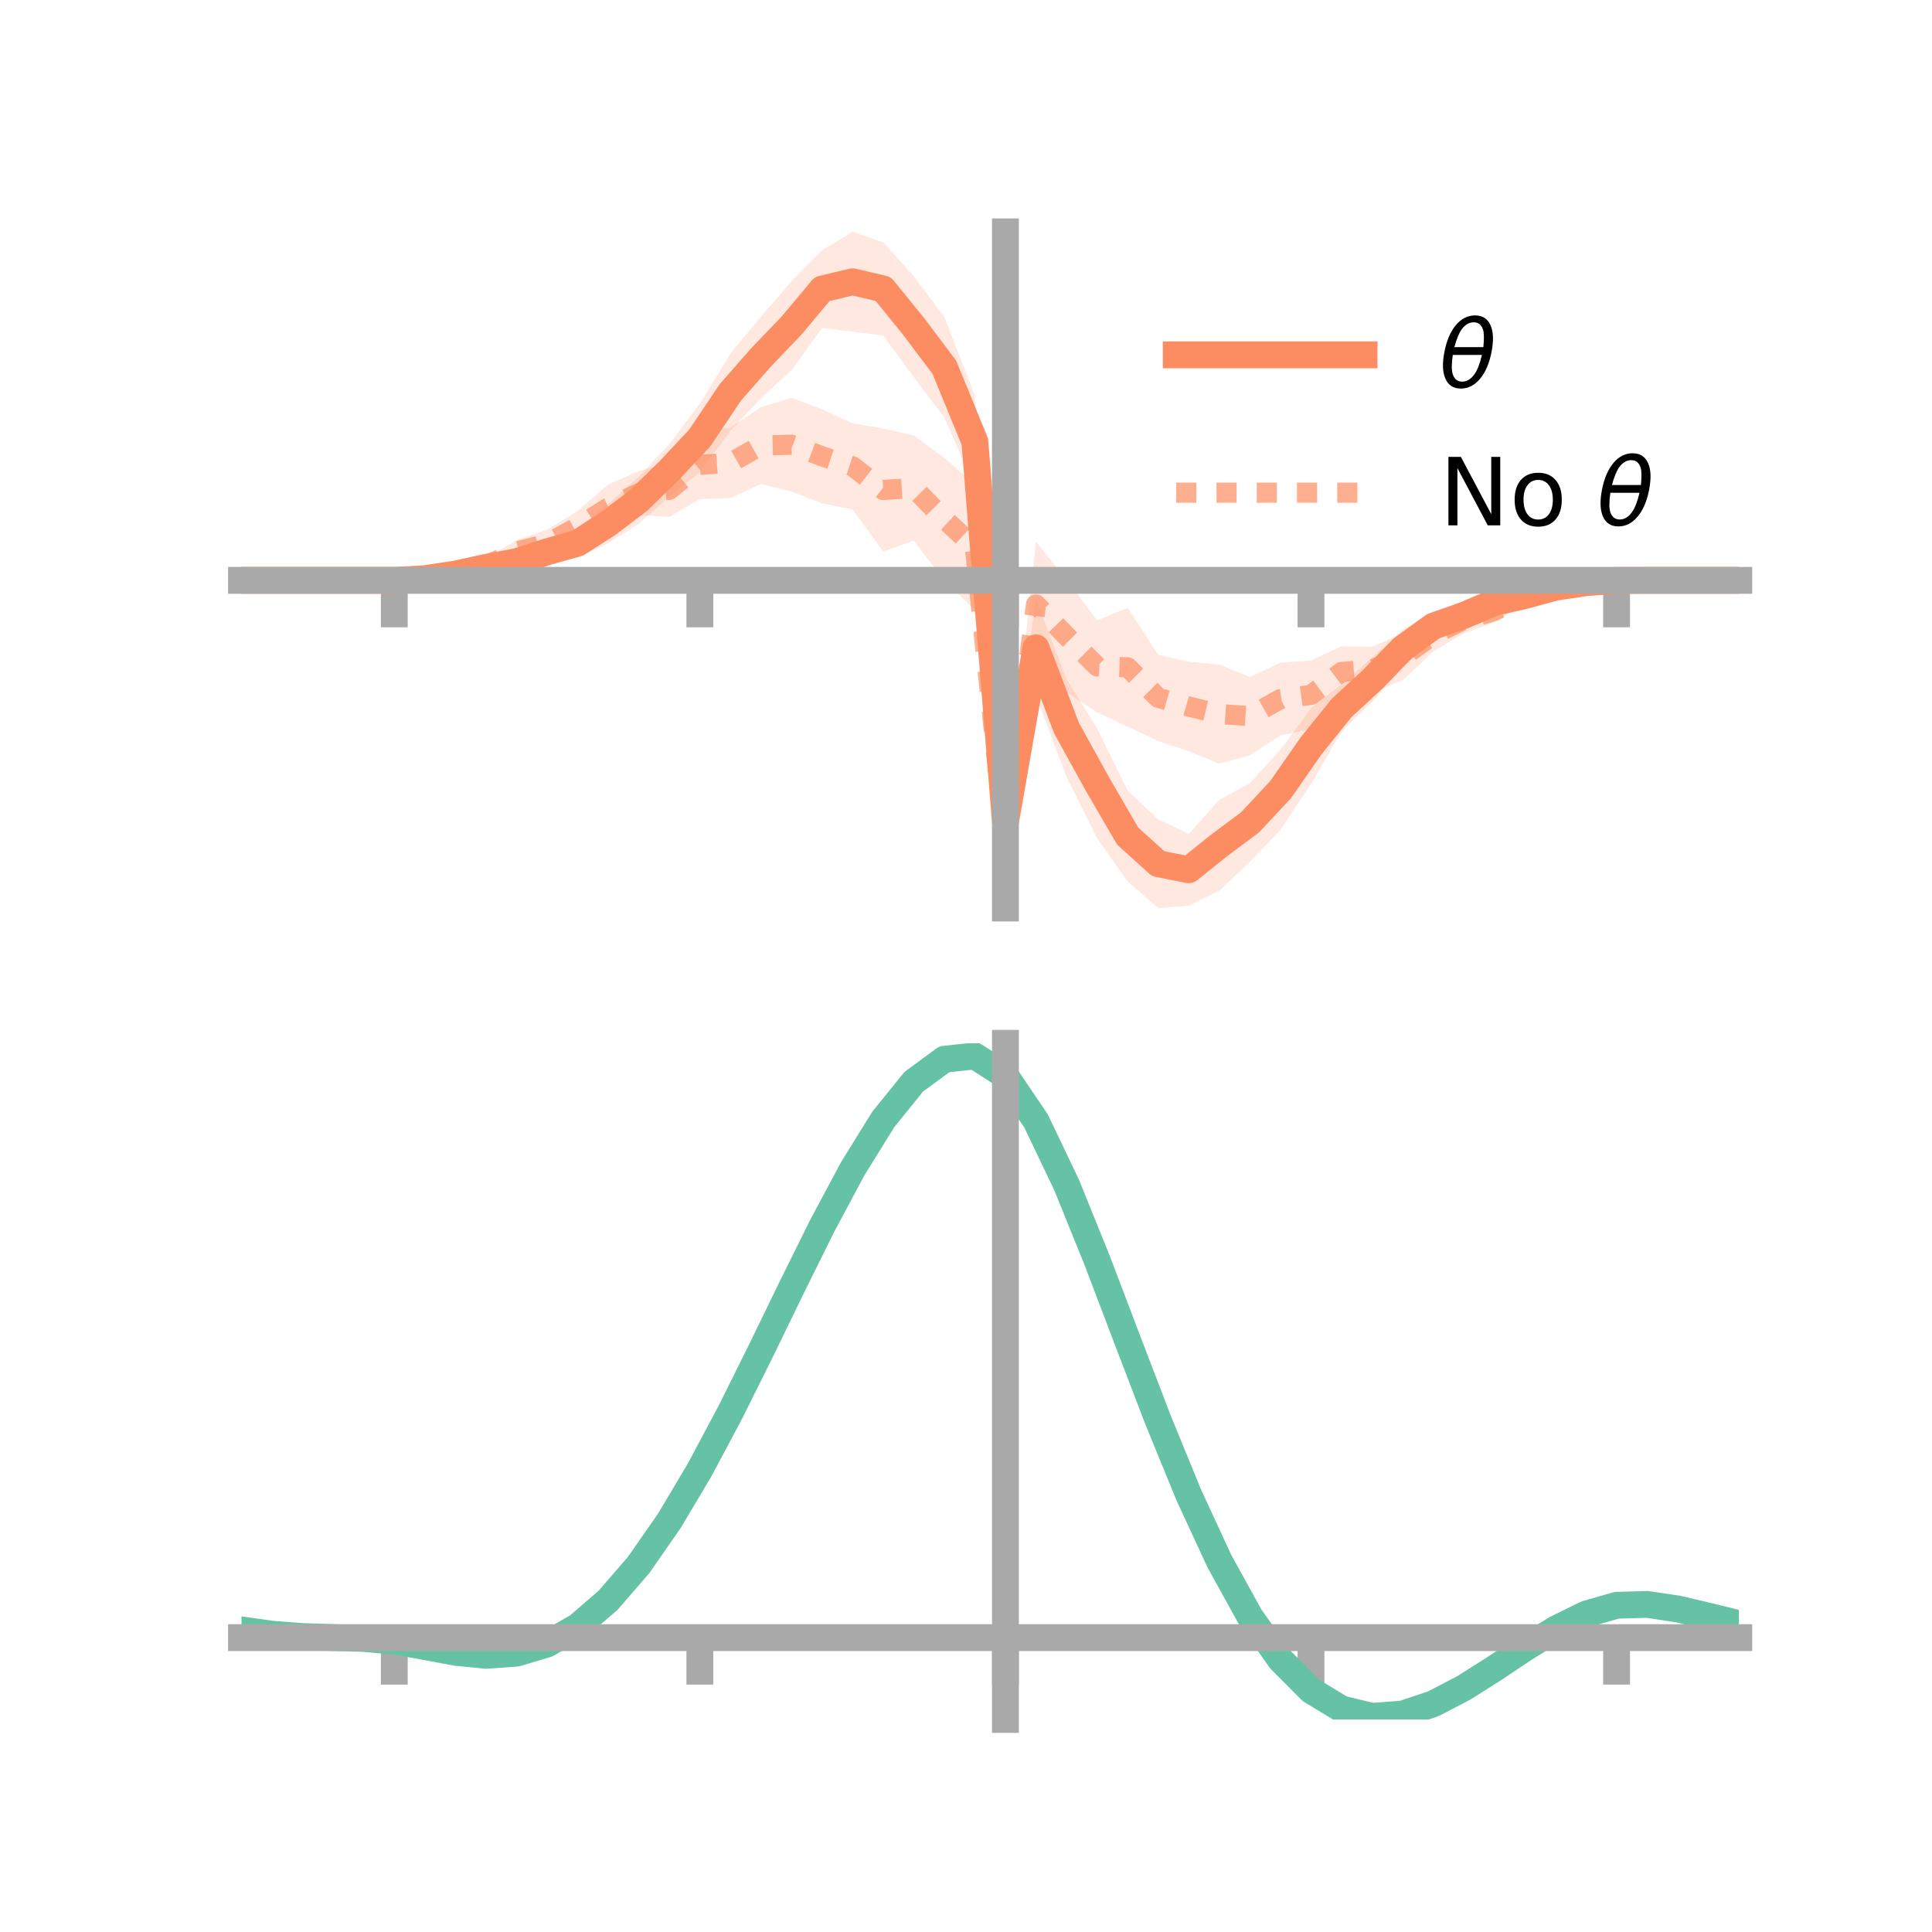 <?xml version="1.0" encoding="utf-8" standalone="no"?>
<!DOCTYPE svg PUBLIC "-//W3C//DTD SVG 1.1//EN"
  "http://www.w3.org/Graphics/SVG/1.1/DTD/svg11.dtd">
<!-- Created with matplotlib (https://matplotlib.org/) -->
<svg height="144pt" version="1.1" viewBox="0 0 144 144" width="144pt" xmlns="http://www.w3.org/2000/svg" xmlns:xlink="http://www.w3.org/1999/xlink">
 <defs>
  <style type="text/css">*{stroke-linecap:butt;stroke-linejoin:round;}</style>
 </defs>
 <g id="figure_1">
  <g id="patch_1">
   <path d="M 0 144 
L 144 144 
L 144 0 
L 0 0 
z
" style="fill:none;"/>
  </g>
  <g id="axes_1">
   <g id="patch_2">
    <path d="M 18 67.68 
L 129.6 67.68 
L 129.6 17.28 
L 18 17.28 
z
" style="fill:none;"/>
   </g>
   <g id="PolyCollection_1">
    <path clip-path="url(#p877cd74f82)" d="M 18 43.257 
L 18 43.257 
L 20.278 43.257 
L 22.555 43.257 
L 24.833 43.257 
L 27.11 43.257 
L 29.388 43.256 
L 31.665 43.021 
L 33.943 42.559 
L 36.22 41.852 
L 38.498 41.096 
L 40.776 40.17 
L 43.053 39.414 
L 45.331 37.564 
L 47.608 35.533 
L 49.886 33.102 
L 52.163 30.087 
L 54.441 26.354 
L 56.718 23.613 
L 58.996 20.956 
L 61.273 18.644 
L 63.551 17.28 
L 65.829 18.06 
L 68.106 20.584 
L 70.384 23.62 
L 72.661 29.486 
L 74.939 60.283 
L 77.216 44.681 
L 79.494 50.622 
L 81.771 54.306 
L 84.049 58.936 
L 86.327 61.07 
L 88.604 62.153 
L 90.882 59.622 
L 93.159 58.367 
L 95.437 55.887 
L 97.714 52.777 
L 99.992 51.008 
L 102.269 49.014 
L 104.547 46.94 
L 106.824 45.584 
L 109.102 44.912 
L 111.38 44.126 
L 113.657 43.918 
L 115.935 43.532 
L 118.212 43.32 
L 120.49 43.259 
L 122.767 43.257 
L 125.045 43.257 
L 127.322 43.257 
L 129.6 43.257 
L 129.6 43.257 
L 129.6 43.257 
L 127.322 43.257 
L 125.045 43.257 
L 122.767 43.257 
L 120.49 43.264 
L 118.212 43.539 
L 115.935 44 
L 113.657 44.858 
L 111.38 45.687 
L 109.102 46.819 
L 106.824 47.763 
L 104.547 49.724 
L 102.269 52.327 
L 99.992 54.529 
L 97.714 58.428 
L 95.437 61.853 
L 93.159 64.242 
L 90.882 66.378 
L 88.604 67.5 
L 86.327 67.68 
L 84.049 65.694 
L 81.771 62.482 
L 79.494 57.912 
L 77.216 51.883 
L 74.939 62.288 
L 72.661 36.352 
L 70.384 31.121 
L 68.106 28.102 
L 65.829 25.014 
L 63.551 24.721 
L 61.273 24.442 
L 58.996 27.585 
L 56.718 29.672 
L 54.441 32.122 
L 52.163 35.184 
L 49.886 37.029 
L 47.608 39.047 
L 45.331 40.477 
L 43.053 41.556 
L 40.776 42.087 
L 38.498 42.647 
L 36.22 42.728 
L 33.943 43.021 
L 31.665 43.245 
L 29.388 43.257 
L 27.11 43.257 
L 24.833 43.257 
L 22.555 43.257 
L 20.278 43.257 
L 18 43.257 
z
" style="fill:#fc8d62;fill-opacity:0.2;"/>
   </g>
   <g id="PolyCollection_2">
    <path clip-path="url(#p877cd74f82)" d="M 18 43.257 
L 18 43.257 
L 20.278 43.257 
L 22.555 43.257 
L 24.833 43.257 
L 27.11 43.257 
L 29.388 43.255 
L 31.665 43.01 
L 33.943 42.41 
L 36.22 41.613 
L 38.498 40.266 
L 40.776 39.481 
L 43.053 38.082 
L 45.331 36.113 
L 47.608 35.12 
L 49.886 34.491 
L 52.163 32.105 
L 54.441 31.866 
L 56.718 30.341 
L 58.996 29.654 
L 61.273 30.506 
L 63.551 31.554 
L 65.829 31.933 
L 68.106 32.457 
L 70.384 34.13 
L 72.661 36.125 
L 74.939 61.519 
L 77.216 40.373 
L 79.494 43.223 
L 81.771 46.244 
L 84.049 45.305 
L 86.327 48.795 
L 88.604 49.324 
L 90.882 49.524 
L 93.159 50.456 
L 95.437 49.393 
L 97.714 49.23 
L 99.992 48.171 
L 102.269 48.203 
L 104.547 47.213 
L 106.824 46.083 
L 109.102 45.21 
L 111.38 44.699 
L 113.657 43.884 
L 115.935 43.62 
L 118.212 43.31 
L 120.49 43.258 
L 122.767 43.257 
L 125.045 43.257 
L 127.322 43.257 
L 129.6 43.257 
L 129.6 43.257 
L 129.6 43.257 
L 127.322 43.257 
L 125.045 43.257 
L 122.767 43.257 
L 120.49 43.267 
L 118.212 43.543 
L 115.935 44.18 
L 113.657 44.974 
L 111.38 46.386 
L 109.102 47.202 
L 106.824 48.558 
L 104.547 50.709 
L 102.269 51.594 
L 99.992 51.996 
L 97.714 54.349 
L 95.437 54.813 
L 93.159 56.289 
L 90.882 56.923 
L 88.604 56.003 
L 86.327 55.227 
L 84.049 54.17 
L 81.771 53.092 
L 79.494 51.609 
L 77.216 49.739 
L 74.939 64.182 
L 72.661 45.47 
L 70.384 43.255 
L 68.106 40.301 
L 65.829 41.106 
L 63.551 37.969 
L 61.273 37.516 
L 58.996 36.643 
L 56.718 36.067 
L 54.441 37.117 
L 52.163 37.196 
L 49.886 38.525 
L 47.608 38.398 
L 45.331 39.564 
L 43.053 40.464 
L 40.776 41.574 
L 38.498 41.958 
L 36.22 42.668 
L 33.943 43.003 
L 31.665 43.25 
L 29.388 43.258 
L 27.11 43.257 
L 24.833 43.257 
L 22.555 43.257 
L 20.278 43.257 
L 18 43.257 
z
" style="fill:#fc8d62;fill-opacity:0.2;"/>
   </g>
   <g id="matplotlib.axis_1">
    <g id="xtick_1">
     <g id="line2d_1">
      <defs>
       <path d="M 0 0 
L 0 3.5 
" id="mf7689d67ab" style="stroke:#a9a9a9;stroke-width:2;"/>
      </defs>
      <g>
       <use style="fill:#a9a9a9;stroke:#a9a9a9;stroke-width:2;" x="29.388" xlink:href="#mf7689d67ab" y="43.257"/>
      </g>
     </g>
    </g>
    <g id="xtick_2">
     <g id="line2d_2">
      <g>
       <use style="fill:#a9a9a9;stroke:#a9a9a9;stroke-width:2;" x="52.163" xlink:href="#mf7689d67ab" y="43.257"/>
      </g>
     </g>
    </g>
    <g id="xtick_3">
     <g id="line2d_3">
      <g>
       <use style="fill:#a9a9a9;stroke:#a9a9a9;stroke-width:2;" x="74.939" xlink:href="#mf7689d67ab" y="43.257"/>
      </g>
     </g>
    </g>
    <g id="xtick_4">
     <g id="line2d_4">
      <g>
       <use style="fill:#a9a9a9;stroke:#a9a9a9;stroke-width:2;" x="97.714" xlink:href="#mf7689d67ab" y="43.257"/>
      </g>
     </g>
    </g>
    <g id="xtick_5">
     <g id="line2d_5">
      <g>
       <use style="fill:#a9a9a9;stroke:#a9a9a9;stroke-width:2;" x="120.49" xlink:href="#mf7689d67ab" y="43.257"/>
      </g>
     </g>
    </g>
   </g>
   <g id="matplotlib.axis_2"/>
   <g id="line2d_6">
    <path clip-path="url(#p877cd74f82)" d="M 18 43.257 
L 20.278 43.257 
L 22.555 43.257 
L 24.833 43.257 
L 27.11 43.257 
L 29.388 43.257 
L 31.665 43.133 
L 33.943 42.79 
L 36.22 42.29 
L 38.498 41.871 
L 40.776 41.129 
L 43.053 40.485 
L 45.331 39.021 
L 47.608 37.29 
L 49.886 35.065 
L 52.163 32.635 
L 54.441 29.238 
L 56.718 26.643 
L 58.996 24.27 
L 61.273 21.543 
L 63.551 21.001 
L 65.829 21.537 
L 68.106 24.343 
L 70.384 27.37 
L 72.661 32.919 
L 74.939 61.286 
L 77.216 48.282 
L 79.494 54.267 
L 81.771 58.394 
L 84.049 62.315 
L 86.327 64.375 
L 88.604 64.826 
L 90.882 63 
L 93.159 61.304 
L 95.437 58.87 
L 97.714 55.603 
L 99.992 52.769 
L 102.269 50.671 
L 104.547 48.332 
L 106.824 46.674 
L 109.102 45.866 
L 111.38 44.906 
L 113.657 44.388 
L 115.935 43.766 
L 118.212 43.429 
L 120.49 43.262 
L 122.767 43.257 
L 125.045 43.257 
L 127.322 43.257 
L 129.6 43.257 
" style="fill:none;stroke:#fc8d62;stroke-linecap:square;stroke-width:2;"/>
   </g>
   <g id="line2d_7">
    <path clip-path="url(#p877cd74f82)" d="M 18 43.257 
L 20.278 43.257 
L 22.555 43.257 
L 24.833 43.257 
L 27.11 43.257 
L 29.388 43.256 
L 31.665 43.13 
L 33.943 42.706 
L 36.22 42.14 
L 38.498 41.112 
L 40.776 40.528 
L 43.053 39.273 
L 45.331 37.839 
L 47.608 36.759 
L 49.886 36.508 
L 52.163 34.65 
L 54.441 34.491 
L 56.718 33.204 
L 58.996 33.149 
L 61.273 34.011 
L 63.551 34.761 
L 65.829 36.519 
L 68.106 36.379 
L 70.384 38.693 
L 72.661 40.798 
L 74.939 62.85 
L 77.216 45.056 
L 79.494 47.416 
L 81.771 49.668 
L 84.049 49.738 
L 86.327 52.011 
L 88.604 52.663 
L 90.882 53.224 
L 93.159 53.372 
L 95.437 52.103 
L 97.714 51.79 
L 99.992 50.084 
L 102.269 49.898 
L 104.547 48.961 
L 106.824 47.32 
L 109.102 46.206 
L 111.38 45.542 
L 113.657 44.429 
L 115.935 43.9 
L 118.212 43.427 
L 120.49 43.263 
L 122.767 43.257 
L 125.045 43.257 
L 127.322 43.257 
L 129.6 43.257 
" style="fill:none;stroke:#fc8d62;stroke-dasharray:1.5,1.5;stroke-dashoffset:0;stroke-opacity:0.7;stroke-width:1.5;"/>
   </g>
   <g id="patch_3">
    <path d="M 74.939 67.68 
L 74.939 17.28 
" style="fill:none;stroke:#a9a9a9;stroke-linecap:square;stroke-linejoin:miter;stroke-width:2;"/>
   </g>
   <g id="patch_4">
    <path d="M 129.6 67.68 
L 129.6 17.28 
" style="fill:none;"/>
   </g>
   <g id="patch_5">
    <path d="M 18 43.257 
L 129.6 43.257 
" style="fill:none;stroke:#a9a9a9;stroke-linecap:square;stroke-linejoin:miter;stroke-width:2;"/>
   </g>
   <g id="patch_6">
    <path d="M 18 17.28 
L 129.6 17.28 
" style="fill:none;"/>
   </g>
   <g id="legend_1">
    <g id="line2d_8">
     <path d="M 87.67 26.449 
L 101.67 26.449 
" style="fill:none;stroke:#fc8d62;stroke-linecap:square;stroke-width:2;"/>
    </g>
    <g id="line2d_9"/>
    <g id="text_1">
     <!-- $\theta$ -->
     <g transform="translate(107.27 28.899)scale(0.07 -0.07)">
      <defs>
       <path d="M 45.516 34.672 
L 14.453 34.672 
Q 12.359 20.062 14.5 13.875 
Q 17.188 6.25 24.469 6.25 
Q 31.781 6.25 37.359 13.922 
Q 42.234 20.656 45.516 34.672 
z
M 47.016 42.969 
Q 48.344 56.844 46.625 61.719 
Q 43.953 69.438 36.766 69.438 
Q 29.297 69.438 23.828 61.812 
Q 19.531 55.672 16.156 42.969 
z
M 38.188 76.766 
Q 49.906 76.766 54.594 66.406 
Q 59.281 56.109 55.719 37.844 
Q 52.203 19.625 43.453 9.281 
Q 34.766 -1.125 23.047 -1.125 
Q 11.281 -1.125 6.641 9.281 
Q 2 19.625 5.516 37.844 
Q 9.078 56.109 17.719 66.406 
Q 26.422 76.766 38.188 76.766 
z
" id="DejaVuSans-Oblique-952"/>
      </defs>
      <use transform="translate(0 0.234)" xlink:href="#DejaVuSans-Oblique-952"/>
     </g>
    </g>
    <g id="line2d_10">
     <path d="M 87.67 36.724 
L 101.67 36.724 
" style="fill:none;stroke:#fc8d62;stroke-dasharray:1.5,1.5;stroke-dashoffset:0;stroke-opacity:0.7;stroke-width:1.5;"/>
    </g>
    <g id="line2d_11"/>
    <g id="text_2">
     <!-- No $\theta$ -->
     <g transform="translate(107.27 39.174)scale(0.07 -0.07)">
      <defs>
       <path d="M 9.812 72.906 
L 23.094 72.906 
L 55.422 11.922 
L 55.422 72.906 
L 64.984 72.906 
L 64.984 0 
L 51.703 0 
L 19.391 60.984 
L 19.391 0 
L 9.812 0 
z
" id="DejaVuSans-78"/>
       <path d="M 30.609 48.391 
Q 23.391 48.391 19.188 42.75 
Q 14.984 37.109 14.984 27.297 
Q 14.984 17.484 19.156 11.844 
Q 23.344 6.203 30.609 6.203 
Q 37.797 6.203 41.984 11.859 
Q 46.188 17.531 46.188 27.297 
Q 46.188 37.016 41.984 42.703 
Q 37.797 48.391 30.609 48.391 
z
M 30.609 56 
Q 42.328 56 49.016 48.375 
Q 55.719 40.766 55.719 27.297 
Q 55.719 13.875 49.016 6.219 
Q 42.328 -1.422 30.609 -1.422 
Q 18.844 -1.422 12.172 6.219 
Q 5.516 13.875 5.516 27.297 
Q 5.516 40.766 12.172 48.375 
Q 18.844 56 30.609 56 
z
" id="DejaVuSans-111"/>
       <path id="DejaVuSans-32"/>
      </defs>
      <use transform="translate(0 0.234)" xlink:href="#DejaVuSans-78"/>
      <use transform="translate(74.805 0.234)" xlink:href="#DejaVuSans-111"/>
      <use transform="translate(135.986 0.234)" xlink:href="#DejaVuSans-32"/>
      <use transform="translate(167.773 0.234)" xlink:href="#DejaVuSans-Oblique-952"/>
     </g>
    </g>
   </g>
  </g>
  <g id="axes_2">
   <g id="patch_7">
    <path d="M 18 128.16 
L 129.6 128.16 
L 129.6 77.76 
L 18 77.76 
z
" style="fill:none;"/>
   </g>
   <g id="PolyCollection_3">
    <path clip-path="url(#pc337a78bd2)" d="M 18 121.526 
L 18 121.442 
L 20.278 121.771 
L 22.555 121.945 
L 24.833 122.016 
L 27.11 122.085 
L 29.388 122.282 
L 31.665 122.687 
L 33.943 123.107 
L 36.22 123.321 
L 38.498 123.155 
L 40.776 122.468 
L 43.053 121.156 
L 45.331 119.154 
L 47.608 116.457 
L 49.886 113.106 
L 52.163 109.182 
L 54.441 104.804 
L 56.718 100.127 
L 58.996 95.336 
L 61.273 90.649 
L 63.551 86.305 
L 65.829 82.564 
L 68.106 79.701 
L 70.384 78.003 
L 72.661 77.76 
L 74.939 79.252 
L 77.216 82.664 
L 79.494 87.495 
L 81.771 93.2 
L 84.049 99.28 
L 86.327 105.315 
L 88.604 110.965 
L 90.882 115.974 
L 93.159 120.165 
L 95.437 123.435 
L 97.714 125.751 
L 99.992 127.144 
L 102.269 127.697 
L 104.547 127.528 
L 106.824 126.78 
L 109.102 125.614 
L 111.38 124.199 
L 113.657 122.711 
L 115.935 121.322 
L 118.212 120.21 
L 120.49 119.56 
L 122.767 119.494 
L 125.045 119.842 
L 127.322 120.388 
L 129.6 120.961 
L 129.6 121.07 
L 129.6 121.07 
L 127.322 120.525 
L 125.045 120.003 
L 122.767 119.669 
L 120.49 119.74 
L 118.212 120.397 
L 115.935 121.537 
L 113.657 122.978 
L 111.38 124.528 
L 109.102 125.999 
L 106.824 127.207 
L 104.547 127.98 
L 102.269 128.16 
L 99.992 127.613 
L 97.714 126.236 
L 95.437 123.968 
L 93.159 120.79 
L 90.882 116.733 
L 88.604 111.887 
L 86.327 106.417 
L 84.049 100.568 
L 81.771 94.665 
L 79.494 89.119 
L 77.216 84.417 
L 74.939 81.098 
L 72.661 79.653 
L 70.384 79.897 
L 68.106 81.55 
L 65.829 84.325 
L 63.551 87.94 
L 61.273 92.126 
L 58.996 96.63 
L 56.718 101.222 
L 54.441 105.696 
L 52.163 109.875 
L 49.886 113.614 
L 47.608 116.808 
L 45.331 119.384 
L 43.053 121.314 
L 40.776 122.603 
L 38.498 123.283 
L 36.22 123.436 
L 33.943 123.198 
L 31.665 122.759 
L 29.388 122.351 
L 27.11 122.159 
L 24.833 122.09 
L 22.555 122.014 
L 20.278 121.841 
L 18 121.526 
z
" style="fill:#66c2a5;fill-opacity:0.2;"/>
   </g>
   <g id="matplotlib.axis_3">
    <g id="xtick_6">
     <g id="line2d_12">
      <g>
       <use style="fill:#a9a9a9;stroke:#a9a9a9;stroke-width:2;" x="29.388" xlink:href="#mf7689d67ab" y="122.06"/>
      </g>
     </g>
    </g>
    <g id="xtick_7">
     <g id="line2d_13">
      <g>
       <use style="fill:#a9a9a9;stroke:#a9a9a9;stroke-width:2;" x="52.163" xlink:href="#mf7689d67ab" y="122.06"/>
      </g>
     </g>
    </g>
    <g id="xtick_8">
     <g id="line2d_14">
      <g>
       <use style="fill:#a9a9a9;stroke:#a9a9a9;stroke-width:2;" x="74.939" xlink:href="#mf7689d67ab" y="122.06"/>
      </g>
     </g>
    </g>
    <g id="xtick_9">
     <g id="line2d_15">
      <g>
       <use style="fill:#a9a9a9;stroke:#a9a9a9;stroke-width:2;" x="97.714" xlink:href="#mf7689d67ab" y="122.06"/>
      </g>
     </g>
    </g>
    <g id="xtick_10">
     <g id="line2d_16">
      <g>
       <use style="fill:#a9a9a9;stroke:#a9a9a9;stroke-width:2;" x="120.49" xlink:href="#mf7689d67ab" y="122.06"/>
      </g>
     </g>
    </g>
   </g>
   <g id="matplotlib.axis_4"/>
   <g id="line2d_17">
    <path clip-path="url(#pc337a78bd2)" d="M 18 121.484 
L 20.278 121.806 
L 22.555 121.979 
L 24.833 122.053 
L 27.11 122.122 
L 29.388 122.317 
L 31.665 122.723 
L 33.943 123.152 
L 36.22 123.378 
L 38.498 123.219 
L 40.776 122.535 
L 43.053 121.235 
L 45.331 119.269 
L 47.608 116.632 
L 49.886 113.36 
L 52.163 109.528 
L 54.441 105.25 
L 56.718 100.674 
L 58.996 95.983 
L 61.273 91.387 
L 63.551 87.122 
L 65.829 83.444 
L 68.106 80.626 
L 70.384 78.95 
L 72.661 78.707 
L 74.939 80.175 
L 77.216 83.54 
L 79.494 88.307 
L 81.771 93.932 
L 84.049 99.924 
L 86.327 105.866 
L 88.604 111.426 
L 90.882 116.353 
L 93.159 120.478 
L 95.437 123.702 
L 97.714 125.994 
L 99.992 127.378 
L 102.269 127.928 
L 104.547 127.754 
L 106.824 126.993 
L 109.102 125.806 
L 111.38 124.364 
L 113.657 122.844 
L 115.935 121.43 
L 118.212 120.304 
L 120.49 119.65 
L 122.767 119.582 
L 125.045 119.923 
L 127.322 120.457 
L 129.6 121.015 
" style="fill:none;stroke:#66c2a5;stroke-linecap:square;stroke-width:2;"/>
   </g>
   <g id="patch_8">
    <path d="M 74.939 128.16 
L 74.939 77.76 
" style="fill:none;stroke:#a9a9a9;stroke-linecap:square;stroke-linejoin:miter;stroke-width:2;"/>
   </g>
   <g id="patch_9">
    <path d="M 129.6 128.16 
L 129.6 77.76 
" style="fill:none;"/>
   </g>
   <g id="patch_10">
    <path d="M 18 122.06 
L 129.6 122.06 
" style="fill:none;stroke:#a9a9a9;stroke-linecap:square;stroke-linejoin:miter;stroke-width:2;"/>
   </g>
   <g id="patch_11">
    <path d="M 18 77.76 
L 129.6 77.76 
" style="fill:none;"/>
   </g>
  </g>
 </g>
 <defs>
  <clipPath id="p877cd74f82">
   <rect height="50.4" width="111.6" x="18" y="17.28"/>
  </clipPath>
  <clipPath id="pc337a78bd2">
   <rect height="50.4" width="111.6" x="18" y="77.76"/>
  </clipPath>
 </defs>
</svg>
